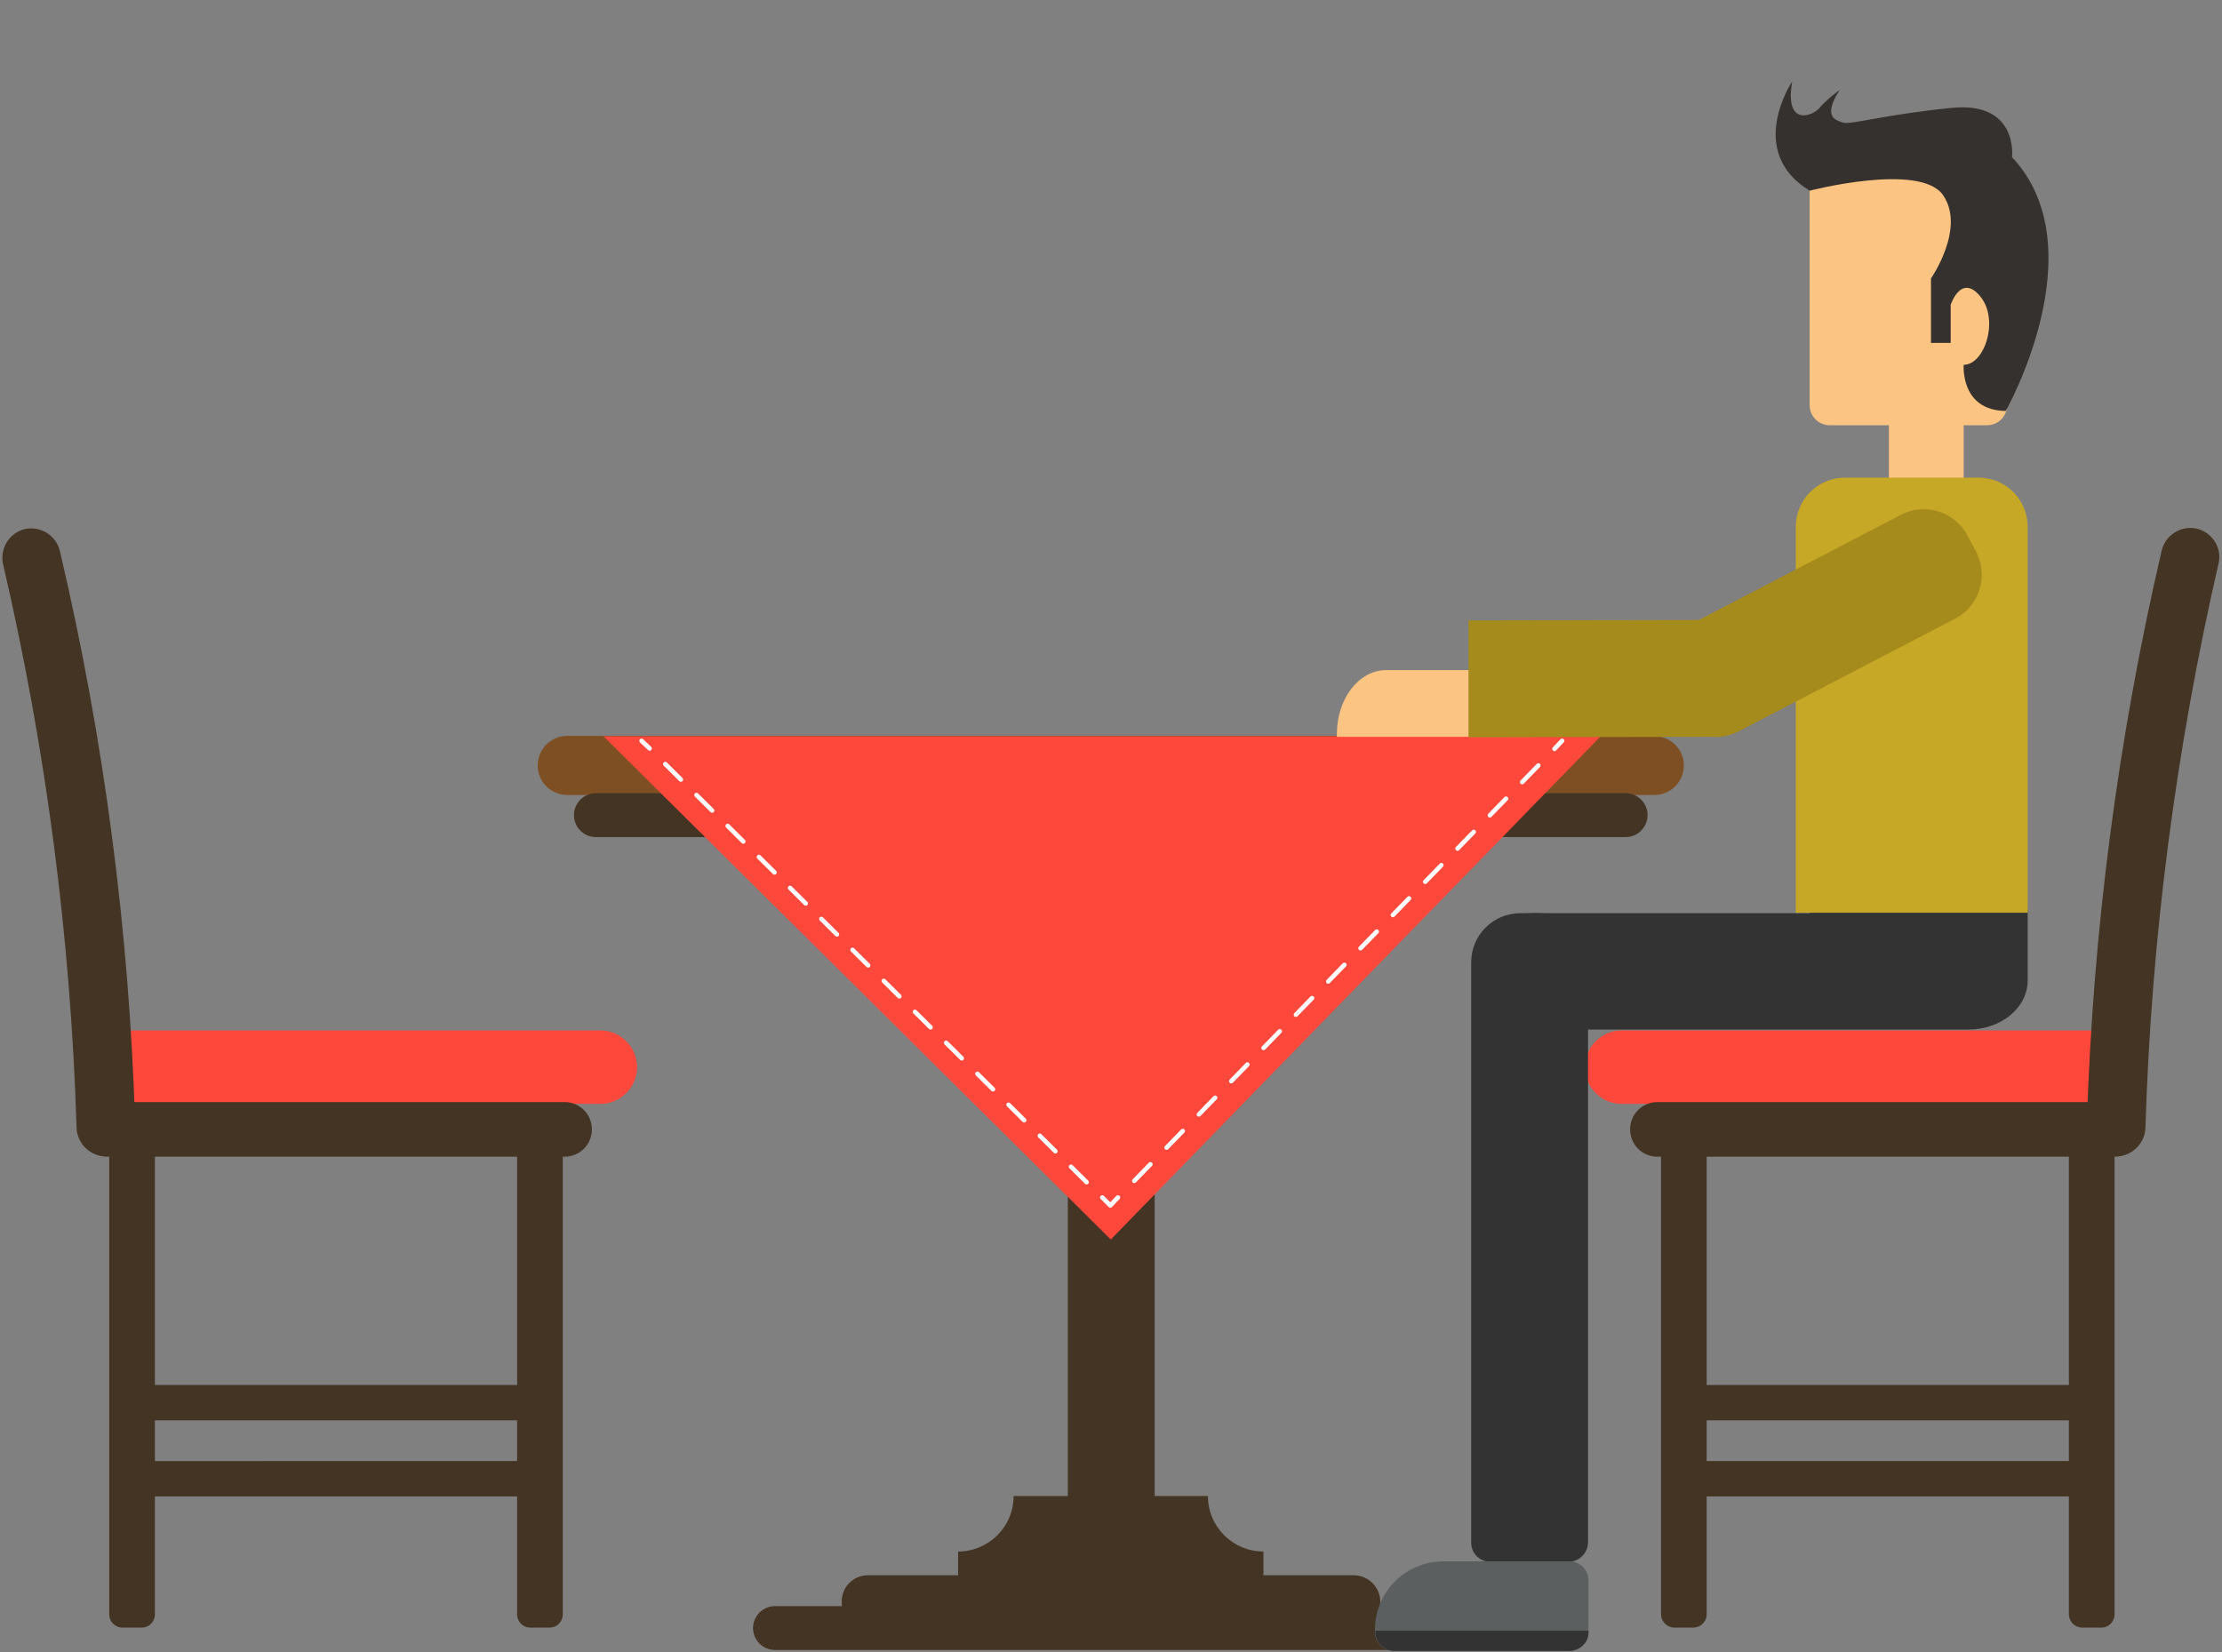 <?xml version="1.0" encoding="UTF-8"?>
<!-- Generator: Adobe Illustrator 19.2.1, SVG Export Plug-In . SVG Version: 6.00 Build 0)  -->
<svg version="1.1" id="Layer_1" xmlns="http://www.w3.org/2000/svg" xmlns:xlink="http://www.w3.org/1999/xlink" x="0px" y="0px" viewBox="0 0 496.3 369.1" style="enable-background:new 0 0 496.3 369.1;" xml:space="preserve">
<rect x="0" y="0" width="496.3" height="369.1" fill="#808080" stroke="none"/>
<style type="text/css">
	.st0{fill:#433423;}
	.st1{fill:#7E4F23;}
	.st2{fill:#FF483C;}
	.st3{fill:none;stroke:#FFFFFF;stroke-linecap:round;stroke-linejoin:round;}
	.st4{fill:none;stroke:#FFFFFF;stroke-linecap:round;stroke-linejoin:round;stroke-dasharray:5.178,5.178;}
	.st5{fill:none;stroke:#FFFFFF;stroke-linecap:round;stroke-linejoin:round;stroke-dasharray:4.911,4.911;}
	.st6{fill:#FCC482;}
	.st7{fill:#333333;}
	.st8{fill:#C6A726;}
	.st9{fill:#5B5F60;}
	.st10{fill:#A58A1C;}
	.st11{fill:#35312E;}
</style>
<g id="BACKGROUND">
</g>
<g id="OBJECTS">
	<g>
		<path class="st0" d="M308.3,357.8c0,3.3-2.6,5.9-5.9,5.9H193.9c-3.3,0-5.9-2.6-5.9-5.9l0,0c0-3.3,2.6-5.9,5.9-5.9h108.5    C305.6,351.9,308.3,354.6,308.3,357.8L308.3,357.8z"/>
		<g>
			<path class="st1" d="M376.1,171c0,3.6-2.9,6.6-6.6,6.6H126.7c-3.6,0-6.6-2.9-6.6-6.6l0,0c0-3.6,2.9-6.6,6.6-6.6h242.8     C373.2,164.5,376.1,167.4,376.1,171L376.1,171z"/>
			<path class="st0" d="M368,182.1c0,2.7-2.2,4.9-4.9,4.9h-230c-2.7,0-4.9-2.2-4.9-4.9l0,0c0-2.7,2.2-4.9,4.9-4.9h230     C365.8,177.2,368,179.4,368,182.1L368,182.1z"/>
			<path class="st0" d="M328,363.7c0,2.7-2.2,4.9-4.9,4.9h-150c-2.7,0-4.9-2.2-4.9-4.9l0,0c0-2.7,2.2-4.9,4.9-4.9h150     C325.8,358.8,328,361,328,363.7L328,363.7z"/>
			<path class="st0" d="M248.1,199c28.5,0,51.6-9.1,51.6-20.2H196.5C196.5,189.9,219.6,199,248.1,199z"/>
		</g>
		<path class="st0" d="M257.9,337.3c0,4-4.3,7.3-9.7,7.3l0,0c-5.4,0-9.7-3.3-9.7-7.3V186.1c0-4,4.3-7.3,9.7-7.3l0,0    c5.4,0,9.7,3.3,9.7,7.3V337.3z"/>
		<path class="st0" d="M269.8,334.2h-43.4c0,6.9-5.6,12.4-12.4,12.4v8.3h68.2v-8.3C275.4,346.6,269.8,341.1,269.8,334.2z"/>
		<polygon class="st2" points="357.5,164.5 248.1,276.9 134.8,164.5   "/>
		<g>
			<g>
				<line class="st3" x1="348.9" y1="165.5" x2="347.2" y2="167.3"/>
				<line class="st4" x1="343.6" y1="171" x2="251.5" y2="265.7"/>
				<polyline class="st3" points="249.7,267.5 248,269.3 246.2,267.5     "/>
				<line class="st5" x1="242.7" y1="264.1" x2="146.9" y2="169"/>
				<line class="st3" x1="145.1" y1="167.2" x2="143.3" y2="165.5"/>
			</g>
		</g>
	</g>
	<g>
		<path class="st2" d="M478.4,238.4c0,4.5-3.7,8.2-8.2,8.2h-108c-4.5,0-8.2-3.7-8.2-8.2l0,0c0-4.5,3.7-8.2,8.2-8.2h108    C474.7,230.3,478.4,233.9,478.4,238.4L478.4,238.4z"/>
		<path class="st0" d="M478.4,252.3c0,3.4-2.7,6.1-6.1,6.1H370.2c-3.4,0-6.1-2.7-6.1-6.1l0,0c0-3.4,2.7-6.1,6.1-6.1h102.1    C475.7,246.2,478.4,248.9,478.4,252.3L478.4,252.3z"/>
	</g>
	<path class="st0" d="M479.2,251.9c-0.1,3.6-3.1,6.5-6.7,6.4l0,0c-3.6-0.1-6.5-3.1-6.4-6.8c1.3-43.2,6.9-86.2,16.7-128.4   c0.8-3.6,4.4-5.8,7.9-5l0,0c3.5,0.9,5.7,4.4,4.8,7.9C486,167.4,480.5,209.5,479.2,251.9z"/>
	<g>
		<path class="st2" d="M17.9,238.4c0,4.5,3.7,8.2,8.2,8.2h108c4.5,0,8.2-3.7,8.2-8.2l0,0c0-4.5-3.7-8.2-8.2-8.2h-108    C21.6,230.3,17.9,233.9,17.9,238.4L17.9,238.4z"/>
		<path class="st0" d="M17.9,252.3c0,3.4,2.7,6.1,6.1,6.1h102.1c3.4,0,6.1-2.7,6.1-6.1l0,0c0-3.4-2.7-6.1-6.1-6.1H24    C20.6,246.2,17.9,248.9,17.9,252.3L17.9,252.3z"/>
	</g>
	<path class="st0" d="M17.1,251.9c0.1,3.6,3.1,6.5,6.7,6.4l0,0c3.6-0.1,6.5-3.1,6.4-6.8c-1.3-43.2-6.9-86.2-16.8-128.3   c-0.8-3.6-4.4-5.8-7.9-5l0,0c-3.5,0.9-5.6,4.4-4.8,7.9C10.3,167.4,15.8,209.5,17.1,251.9z"/>
	<g>
		<path class="st0" d="M465.1,363.6h4.2c1.7,0,3-1.3,3-3V254.5c0-1.7-1.3-3-3-3h-4.2c-1.6,0-3,1.3-3,3v106.1    C462.1,362.3,463.5,363.6,465.1,363.6z"/>
		<path class="st0" d="M374,363.6h4.2c1.6,0,3-1.3,3-3V254.5c0-1.7-1.4-3-3-3H374c-1.6,0-3,1.3-3,3v106.1    C371,362.3,372.4,363.6,374,363.6z"/>
		<path class="st0" d="M373.6,312.4v1.9c0,1.7,1.4,3,3,3h87.6c1.6,0,3-1.3,3-3v-1.9c0-1.6-1.4-3-3-3h-87.6    C375,309.4,373.6,310.7,373.6,312.4z"/>
		<path class="st0" d="M373.6,329.4v1.9c0,1.6,1.4,3,3,3h87.6c1.6,0,3-1.4,3-3v-1.9c0-1.6-1.4-3-3-3h-87.6    C375,326.4,373.6,327.7,373.6,329.4z"/>
	</g>
	<g>
		<path class="st0" d="M118.5,363.6h4.2c1.7,0,3-1.3,3-3V254.5c0-1.7-1.3-3-3-3h-4.2c-1.7,0-3,1.3-3,3v106.1    C115.5,362.3,116.8,363.6,118.5,363.6z"/>
		<path class="st0" d="M27.4,363.6h4.2c1.7,0,3-1.3,3-3V254.5c0-1.7-1.3-3-3-3h-4.2c-1.6,0-3,1.3-3,3v106.1    C24.4,362.3,25.7,363.6,27.4,363.6z"/>
		<path class="st0" d="M27,312.4v1.9c0,1.7,1.4,3,3,3h87.6c1.7,0,3-1.3,3-3v-1.9c0-1.6-1.3-3-3-3H30C28.3,309.4,27,310.7,27,312.4z"/>
		<path class="st0" d="M27,329.4v1.9c0,1.6,1.4,3,3,3h87.6c1.7,0,3-1.4,3-3v-1.9c0-1.6-1.3-3-3-3H30C28.3,326.4,27,327.7,27,329.4z"/>
	</g>
</g>
<g id="DESIGNED_BY_FREEPIK">
</g>
<rect x="421.9" y="89.8" class="st6" width="16.7" height="18.7"/>
<path class="st6" d="M341.7,164.6V164c0-7.9-4.9-14.3-11-14.3h-21.1c-6.1,0-11,6.4-11,14.3v0.6H341.7z"/>
<path class="st7" d="M439.6,193h-35.4v11h-61.9c-7.4,0-13.3,4.9-13.3,11v2v2c0,6.1,6,11,13.3,11H424h15.6c7.4,0,13.3-4.9,13.3-11  v-15C452.9,197.9,446.9,193,439.6,193z"/>
<path class="st8" d="M452.9,203.9v-86.2c0-6.1-4.9-11-11-11h-29.8c-6.1,0-11,4.9-11,11v86.2H452.9z"/>
<path class="st7" d="M354.7,344.5V215c0-6.1-4.9-11-11-11h-4.1c-6.1,0-11,4.9-11,11v129.6c0,2.4,1.9,4.3,4.3,4.3h17.6  C352.8,348.8,354.7,346.9,354.7,344.5z"/>
<g>
	<path class="st9" d="M350.5,368.8c2.3,0,4.3-1.8,4.3-4.1l0,0v-11.6c0-2.4-1.9-4.3-4.3-4.3h-6.8h-21.3c-8.4,0-15.3,6.8-15.3,15.3   v0.6l0,0c0,2.3,2,4.1,4.3,4.1H350.5z"/>
	<path class="st7" d="M307.2,364.3v0.4l0,0c0,2.3,2,4.1,4.3,4.1h39c2.3,0,4.3-1.8,4.3-4.1l0,0v-0.4H307.2z"/>
</g>
<path class="st10" d="M441.4,123.3c2.8,5.4,0.7,12.1-4.7,14.9l-48.4,25.2c-5.4,2.8-12.1,0.7-14.9-4.7l-1.9-3.6  c-2.8-5.4-0.7-12.1,4.7-14.9l48.4-25.2c5.4-2.8,12.1-0.7,14.9,4.7L441.4,123.3z"/>
<path class="st10" d="M393.1,149.5c0-6.1-4.9-11-11-11l-54.1,0.1v26.1l54.1-0.1c6.1,0,11-4.9,11-11V149.5z"/>
<path class="st6" d="M448.3,90.5c0,2.5-2,4.5-4.5,4.5h-35.1c-2.5,0-4.5-2-4.5-4.5V39c0-2.5,2-4.5,4.5-4.5h35.1c2.5,0,4.5,2,4.5,4.5  V90.5z"/>
<path class="st11" d="M400.3,18.2c0,0-10.5,15.6,3.9,24.4c0,0,24.7-6.4,29.8,1s-2.7,18.6-2.7,18.6v14.4h4.4v-8.5  c0,0,2.3-7.1,6.6-1.9c4.3,5.2,1,15.3-3.7,15.3c0,0-0.8,10.2,9.4,10.3c0,0,20.5-36.3,1.4-56.7c0,0,1.5-12.5-13.5-11  s-22.5,3.8-24.2,3.3c-1.5-0.5-4.8-1.1-0.8-7.3c0,0-2.7,1.9-4.5,4C405.1,25.8,398.5,28.6,400.3,18.2z"/>
</svg>